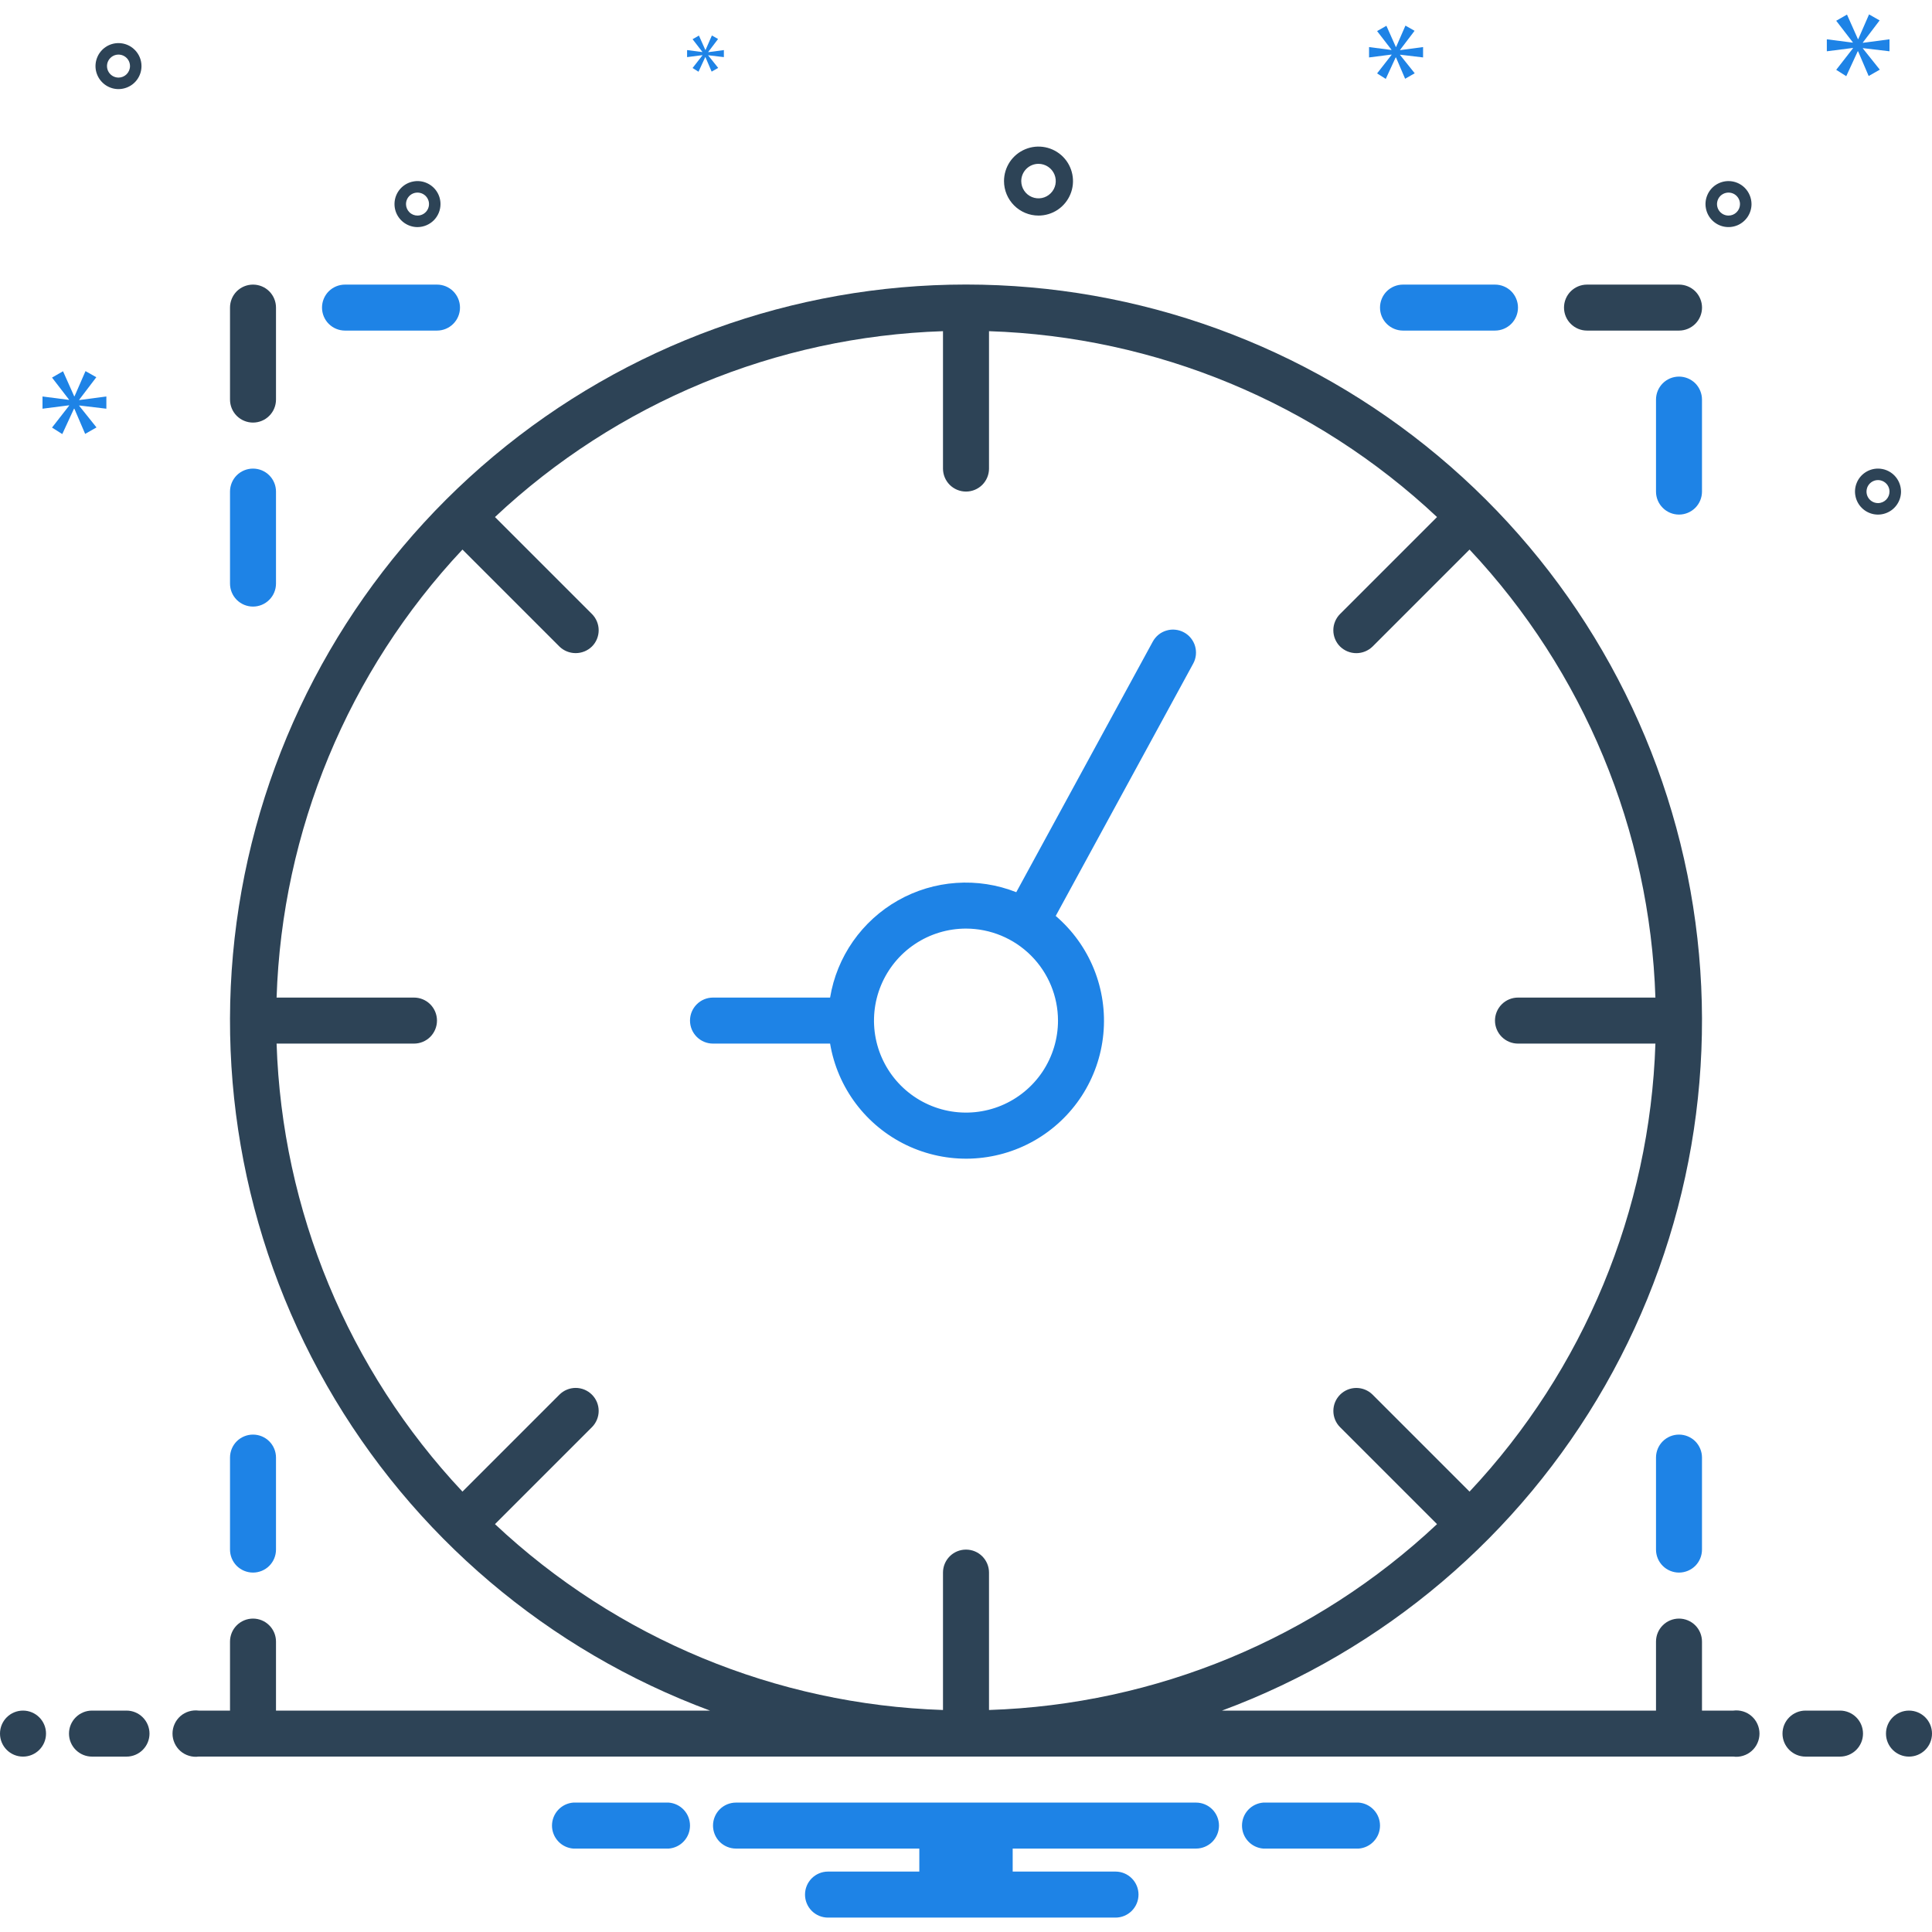 <svg width="55" height="55" viewBox="0 0 55 55" fill="none" xmlns="http://www.w3.org/2000/svg">
<g clip-path="url(#clip0_774_1236)">
<path d="M33.706 18.003C33.631 17.962 33.548 17.936 33.462 17.927C33.377 17.917 33.29 17.925 33.208 17.95C33.125 17.974 33.048 18.014 32.981 18.068C32.915 18.122 32.859 18.189 32.818 18.264L28.931 25.399C28.387 25.184 27.803 25.094 27.221 25.135C26.638 25.175 26.072 25.346 25.564 25.633C25.056 25.921 24.619 26.319 24.284 26.797C23.949 27.276 23.726 27.823 23.631 28.399H20.298C20.124 28.399 19.957 28.468 19.835 28.591C19.712 28.714 19.643 28.88 19.643 29.054C19.643 29.228 19.712 29.394 19.835 29.517C19.957 29.64 20.124 29.709 20.298 29.709H23.631C23.735 30.331 23.988 30.919 24.368 31.423C24.748 31.927 25.244 32.331 25.813 32.603C26.383 32.874 27.009 33.005 27.64 32.983C28.271 32.96 28.887 32.787 29.436 32.476C29.985 32.165 30.451 31.727 30.795 31.198C31.139 30.668 31.35 30.064 31.41 29.436C31.471 28.808 31.379 28.174 31.143 27.589C30.907 27.004 30.533 26.485 30.054 26.075L33.968 18.891C34.009 18.816 34.035 18.733 34.044 18.647C34.053 18.562 34.045 18.475 34.021 18.393C33.997 18.31 33.956 18.233 33.902 18.166C33.848 18.099 33.782 18.044 33.706 18.003ZM30.119 29.054C30.119 29.572 29.965 30.078 29.678 30.509C29.39 30.94 28.981 31.275 28.502 31.474C28.024 31.672 27.497 31.724 26.989 31.623C26.481 31.522 26.014 31.272 25.648 30.906C25.282 30.54 25.032 30.073 24.931 29.565C24.83 29.057 24.882 28.53 25.08 28.052C25.279 27.573 25.614 27.164 26.045 26.876C26.476 26.588 26.982 26.435 27.5 26.435C28.194 26.436 28.86 26.712 29.351 27.203C29.842 27.694 30.118 28.36 30.119 29.054ZM39.94 9.411H42.559C42.733 9.411 42.9 9.342 43.023 9.219C43.145 9.097 43.214 8.93 43.214 8.756C43.214 8.583 43.145 8.416 43.023 8.293C42.9 8.171 42.733 8.102 42.559 8.102H39.94C39.767 8.102 39.6 8.171 39.477 8.293C39.355 8.416 39.286 8.583 39.286 8.756C39.286 8.93 39.355 9.097 39.477 9.219C39.6 9.342 39.767 9.411 39.94 9.411Z" fill="#1E83E6"/>
<path d="M45.179 9.411H47.798C47.971 9.411 48.138 9.342 48.261 9.219C48.383 9.097 48.453 8.93 48.453 8.756C48.453 8.583 48.383 8.416 48.261 8.293C48.138 8.171 47.971 8.102 47.798 8.102H45.179C45.005 8.102 44.839 8.171 44.716 8.293C44.593 8.416 44.524 8.583 44.524 8.756C44.524 8.93 44.593 9.097 44.716 9.219C44.839 9.342 45.005 9.411 45.179 9.411Z" fill="#2D4356"/>
<path d="M47.798 10.721C47.624 10.721 47.457 10.79 47.335 10.912C47.212 11.035 47.143 11.202 47.143 11.376V13.995C47.143 14.168 47.212 14.335 47.335 14.457C47.457 14.58 47.624 14.649 47.798 14.649C47.971 14.649 48.138 14.58 48.261 14.457C48.383 14.335 48.452 14.168 48.452 13.995V11.376C48.452 11.202 48.383 11.035 48.261 10.912C48.138 10.79 47.971 10.721 47.798 10.721Z" fill="#1E83E6"/>
<path d="M7.202 12.03C7.376 12.03 7.543 11.961 7.665 11.838C7.788 11.716 7.857 11.549 7.857 11.375V8.756C7.857 8.583 7.788 8.416 7.665 8.293C7.543 8.171 7.376 8.102 7.202 8.102C7.029 8.102 6.862 8.171 6.739 8.293C6.617 8.416 6.548 8.583 6.548 8.756V11.375C6.548 11.549 6.617 11.716 6.739 11.838C6.862 11.961 7.029 12.03 7.202 12.03Z" fill="#2D4356"/>
<path d="M7.202 17.268C7.376 17.268 7.543 17.199 7.665 17.076C7.788 16.954 7.857 16.787 7.857 16.613V13.994C7.857 13.821 7.788 13.654 7.665 13.531C7.543 13.409 7.376 13.34 7.202 13.34C7.029 13.34 6.862 13.409 6.739 13.531C6.617 13.654 6.548 13.821 6.548 13.994V16.613C6.548 16.787 6.617 16.954 6.739 17.076C6.862 17.199 7.029 17.268 7.202 17.268ZM9.821 9.411H12.441C12.614 9.411 12.781 9.342 12.903 9.219C13.026 9.097 13.095 8.93 13.095 8.756C13.095 8.583 13.026 8.416 12.903 8.293C12.781 8.171 12.614 8.102 12.441 8.102H9.821C9.648 8.102 9.481 8.171 9.358 8.293C9.236 8.416 9.167 8.583 9.167 8.756C9.167 8.93 9.236 9.097 9.358 9.219C9.481 9.342 9.648 9.411 9.821 9.411ZM7.202 40.84C7.029 40.84 6.862 40.909 6.739 41.031C6.617 41.154 6.548 41.321 6.548 41.494V44.114C6.548 44.287 6.617 44.454 6.739 44.577C6.862 44.699 7.029 44.768 7.202 44.768C7.376 44.768 7.543 44.699 7.665 44.577C7.788 44.454 7.857 44.287 7.857 44.114V41.494C7.857 41.321 7.788 41.154 7.665 41.031C7.543 40.909 7.376 40.84 7.202 40.84ZM47.798 40.84C47.624 40.84 47.457 40.909 47.335 41.031C47.212 41.154 47.143 41.321 47.143 41.494V44.114C47.143 44.287 47.212 44.454 47.335 44.577C47.457 44.699 47.624 44.768 47.798 44.768C47.971 44.768 48.138 44.699 48.261 44.577C48.383 44.454 48.452 44.287 48.452 44.114V41.494C48.452 41.321 48.383 41.154 48.261 41.031C48.138 40.909 47.971 40.84 47.798 40.84ZM38.681 51.316H35.962C35.797 51.329 35.643 51.404 35.531 51.525C35.419 51.646 35.357 51.806 35.357 51.971C35.357 52.136 35.419 52.295 35.531 52.416C35.643 52.538 35.797 52.612 35.962 52.625H38.681C38.846 52.612 38.999 52.538 39.111 52.416C39.224 52.295 39.286 52.136 39.286 51.971C39.286 51.806 39.224 51.646 39.111 51.525C38.999 51.404 38.846 51.329 38.681 51.316ZM19.038 51.316H16.319C16.154 51.329 16 51.404 15.889 51.525C15.777 51.646 15.714 51.806 15.714 51.971C15.714 52.136 15.777 52.295 15.889 52.416C16 52.538 16.154 52.612 16.319 52.625H19.038C19.203 52.612 19.357 52.538 19.469 52.416C19.581 52.295 19.643 52.136 19.643 51.971C19.643 51.806 19.581 51.646 19.469 51.525C19.357 51.404 19.203 51.329 19.038 51.316ZM34.048 51.316H20.952C20.779 51.316 20.612 51.385 20.489 51.508C20.367 51.63 20.298 51.797 20.298 51.971C20.298 52.144 20.367 52.311 20.489 52.434C20.612 52.556 20.779 52.625 20.952 52.625H26.171V53.28H23.571C23.398 53.28 23.231 53.349 23.108 53.472C22.986 53.595 22.917 53.761 22.917 53.935C22.917 54.108 22.986 54.275 23.108 54.398C23.231 54.521 23.398 54.59 23.571 54.59H31.756C31.93 54.59 32.096 54.521 32.219 54.398C32.342 54.275 32.411 54.108 32.411 53.935C32.411 53.761 32.342 53.595 32.219 53.472C32.096 53.349 31.93 53.28 31.756 53.28H28.829V52.625H34.048C34.221 52.625 34.388 52.556 34.511 52.434C34.633 52.311 34.702 52.144 34.702 51.971C34.702 51.797 34.633 51.63 34.511 51.508C34.388 51.385 34.221 51.316 34.048 51.316Z" fill="#1E83E6"/>
<path d="M0.655 50.007C1.016 50.007 1.31 49.714 1.31 49.352C1.31 48.99 1.016 48.697 0.655 48.697C0.293 48.697 0 48.99 0 49.352C0 49.714 0.293 50.007 0.655 50.007Z" fill="#2D4356"/>
<path d="M3.601 48.697H2.619C2.445 48.697 2.279 48.766 2.156 48.889C2.033 49.012 1.964 49.178 1.964 49.352C1.964 49.526 2.033 49.692 2.156 49.815C2.279 49.938 2.445 50.007 2.619 50.007H3.601C3.775 50.007 3.941 49.938 4.064 49.815C4.187 49.692 4.256 49.526 4.256 49.352C4.256 49.178 4.187 49.012 4.064 48.889C3.941 48.766 3.775 48.697 3.601 48.697ZM52.381 48.697H51.399C51.225 48.697 51.059 48.766 50.936 48.889C50.813 49.012 50.744 49.178 50.744 49.352C50.744 49.526 50.813 49.692 50.936 49.815C51.059 49.938 51.225 50.007 51.399 50.007H52.381C52.555 50.007 52.721 49.938 52.844 49.815C52.967 49.692 53.036 49.526 53.036 49.352C53.036 49.178 52.967 49.012 52.844 48.889C52.721 48.766 52.555 48.697 52.381 48.697Z" fill="#2D4356"/>
<path d="M54.345 50.007C54.707 50.007 55 49.714 55 49.352C55 48.99 54.707 48.697 54.345 48.697C53.984 48.697 53.69 48.99 53.69 49.352C53.69 49.714 53.984 50.007 54.345 50.007Z" fill="#2D4356"/>
<path d="M49.343 48.697H48.452V46.733C48.452 46.559 48.383 46.392 48.261 46.27C48.138 46.147 47.971 46.078 47.798 46.078C47.624 46.078 47.457 46.147 47.335 46.27C47.212 46.392 47.143 46.559 47.143 46.733V48.697H34.788C39.396 46.987 43.256 43.712 45.694 39.444C48.131 35.177 48.991 30.188 48.123 25.351C47.254 20.513 44.713 16.135 40.943 12.982C37.173 9.828 32.415 8.1 27.5 8.1C22.585 8.1 17.827 9.828 14.057 12.982C10.287 16.135 7.746 20.513 6.877 25.351C6.009 30.188 6.869 35.177 9.306 39.444C11.744 43.712 15.604 46.987 20.212 48.697H7.857V46.733C7.857 46.559 7.788 46.392 7.665 46.27C7.543 46.147 7.376 46.078 7.202 46.078C7.029 46.078 6.862 46.147 6.739 46.27C6.617 46.392 6.548 46.559 6.548 46.733V48.697H5.657C5.564 48.685 5.469 48.693 5.379 48.72C5.289 48.747 5.206 48.793 5.135 48.855C5.065 48.917 5.008 48.994 4.97 49.079C4.931 49.165 4.911 49.258 4.911 49.352C4.911 49.446 4.931 49.538 4.97 49.624C5.008 49.709 5.065 49.786 5.135 49.848C5.206 49.91 5.289 49.956 5.379 49.983C5.469 50.011 5.564 50.019 5.657 50.006H49.343C49.436 50.019 49.531 50.011 49.621 49.983C49.711 49.956 49.794 49.91 49.864 49.848C49.935 49.786 49.992 49.709 50.03 49.624C50.069 49.538 50.089 49.446 50.089 49.352C50.089 49.258 50.069 49.165 50.03 49.079C49.992 48.994 49.935 48.917 49.864 48.855C49.794 48.793 49.711 48.747 49.621 48.72C49.531 48.693 49.436 48.685 49.343 48.697ZM16.851 39.703C16.79 39.642 16.718 39.594 16.639 39.561C16.559 39.528 16.474 39.511 16.388 39.511C16.302 39.511 16.217 39.528 16.138 39.561C16.058 39.594 15.986 39.642 15.925 39.703L13.165 42.463C9.91 38.996 8.029 34.462 7.874 29.709H11.786C11.959 29.709 12.126 29.64 12.249 29.517C12.371 29.394 12.44 29.228 12.44 29.054C12.44 28.88 12.371 28.714 12.249 28.591C12.126 28.468 11.959 28.399 11.786 28.399H7.874C8.029 23.646 9.91 19.112 13.165 15.645L15.925 18.405C16.049 18.526 16.215 18.593 16.388 18.593C16.561 18.593 16.727 18.526 16.851 18.405C16.912 18.345 16.96 18.272 16.993 18.193C17.026 18.113 17.043 18.028 17.043 17.942C17.043 17.856 17.026 17.771 16.993 17.692C16.96 17.612 16.912 17.54 16.851 17.479L14.091 14.719C17.558 11.464 22.092 9.583 26.845 9.428V13.34C26.845 13.513 26.914 13.68 27.037 13.803C27.16 13.925 27.326 13.994 27.5 13.994C27.674 13.994 27.84 13.925 27.963 13.803C28.086 13.68 28.155 13.513 28.155 13.34V9.428C32.908 9.583 37.442 11.464 40.909 14.719L38.149 17.479C38.088 17.54 38.04 17.612 38.007 17.692C37.974 17.771 37.957 17.856 37.957 17.942C37.957 18.028 37.974 18.113 38.007 18.193C38.04 18.272 38.088 18.345 38.149 18.405C38.273 18.526 38.439 18.594 38.612 18.594C38.785 18.594 38.951 18.526 39.075 18.405L41.835 15.645C45.09 19.112 46.971 23.646 47.126 28.399H43.214C43.041 28.399 42.874 28.468 42.751 28.591C42.629 28.714 42.559 28.88 42.559 29.054C42.559 29.228 42.629 29.394 42.751 29.517C42.874 29.64 43.041 29.709 43.214 29.709H47.126C46.971 34.462 45.09 38.996 41.835 42.463L39.075 39.703C38.952 39.58 38.785 39.512 38.612 39.512C38.439 39.512 38.272 39.581 38.15 39.703C38.027 39.826 37.958 39.992 37.958 40.166C37.958 40.339 38.026 40.506 38.149 40.629L40.909 43.389C37.442 46.644 32.908 48.525 28.155 48.68V44.768C28.155 44.595 28.086 44.428 27.963 44.305C27.84 44.182 27.674 44.114 27.5 44.114C27.326 44.114 27.16 44.182 27.037 44.305C26.914 44.428 26.845 44.595 26.845 44.768V48.68C22.092 48.525 17.558 46.644 14.091 43.389L16.851 40.629C16.912 40.568 16.96 40.495 16.993 40.416C17.026 40.337 17.043 40.252 17.043 40.166C17.043 40.08 17.026 39.994 16.993 39.915C16.96 39.836 16.912 39.763 16.851 39.703ZM29.564 6.137C29.758 6.137 29.948 6.08 30.11 5.972C30.271 5.864 30.397 5.71 30.471 5.531C30.546 5.352 30.565 5.154 30.527 4.964C30.489 4.773 30.396 4.598 30.259 4.461C30.121 4.323 29.946 4.23 29.756 4.192C29.565 4.154 29.368 4.173 29.188 4.248C29.009 4.322 28.855 4.448 28.747 4.609C28.64 4.771 28.582 4.961 28.582 5.155C28.582 5.416 28.686 5.665 28.87 5.849C29.054 6.033 29.304 6.137 29.564 6.137ZM29.564 4.664C29.661 4.664 29.756 4.693 29.837 4.747C29.918 4.801 29.98 4.877 30.018 4.967C30.055 5.057 30.065 5.156 30.046 5.251C30.027 5.346 29.98 5.434 29.911 5.502C29.843 5.571 29.755 5.618 29.66 5.637C29.564 5.656 29.466 5.646 29.376 5.609C29.286 5.572 29.21 5.509 29.156 5.428C29.102 5.347 29.073 5.252 29.073 5.155C29.073 5.025 29.125 4.9 29.217 4.808C29.309 4.716 29.434 4.664 29.564 4.664ZM53.463 13.34C53.333 13.34 53.207 13.378 53.099 13.45C52.991 13.522 52.907 13.624 52.858 13.744C52.808 13.864 52.795 13.995 52.821 14.122C52.846 14.249 52.908 14.366 53 14.457C53.091 14.549 53.208 14.611 53.335 14.637C53.462 14.662 53.594 14.649 53.713 14.599C53.833 14.55 53.935 14.466 54.007 14.358C54.079 14.251 54.118 14.124 54.118 13.994C54.117 13.821 54.048 13.654 53.926 13.532C53.803 13.409 53.636 13.34 53.463 13.34ZM53.463 14.322C53.398 14.322 53.335 14.303 53.281 14.267C53.227 14.231 53.185 14.18 53.16 14.12C53.136 14.06 53.129 13.994 53.142 13.931C53.154 13.867 53.185 13.809 53.231 13.763C53.277 13.717 53.335 13.686 53.399 13.673C53.462 13.661 53.528 13.667 53.588 13.692C53.648 13.717 53.699 13.759 53.735 13.812C53.771 13.866 53.79 13.93 53.79 13.994C53.79 14.081 53.756 14.164 53.694 14.226C53.633 14.287 53.55 14.322 53.463 14.322ZM3.374 1.227C3.244 1.227 3.117 1.265 3.01 1.337C2.902 1.409 2.818 1.511 2.769 1.631C2.719 1.75 2.706 1.882 2.731 2.009C2.757 2.136 2.819 2.253 2.911 2.344C3.002 2.436 3.119 2.498 3.246 2.524C3.373 2.549 3.504 2.536 3.624 2.486C3.744 2.437 3.846 2.353 3.918 2.245C3.99 2.137 4.028 2.011 4.028 1.881C4.028 1.708 3.959 1.541 3.836 1.419C3.714 1.296 3.547 1.227 3.374 1.227ZM3.374 2.209C3.309 2.209 3.245 2.189 3.192 2.154C3.138 2.118 3.096 2.066 3.071 2.007C3.046 1.947 3.04 1.881 3.052 1.817C3.065 1.754 3.096 1.696 3.142 1.65C3.188 1.604 3.246 1.573 3.31 1.56C3.373 1.548 3.439 1.554 3.499 1.579C3.559 1.604 3.61 1.646 3.646 1.699C3.682 1.753 3.701 1.817 3.701 1.881C3.701 1.968 3.666 2.051 3.605 2.113C3.544 2.174 3.46 2.209 3.374 2.209ZM49.207 5.155C49.077 5.155 48.951 5.194 48.843 5.265C48.735 5.337 48.651 5.44 48.602 5.559C48.552 5.679 48.539 5.811 48.565 5.938C48.59 6.065 48.652 6.181 48.744 6.273C48.835 6.364 48.952 6.427 49.079 6.452C49.206 6.477 49.338 6.464 49.457 6.415C49.577 6.365 49.679 6.281 49.751 6.174C49.823 6.066 49.862 5.939 49.862 5.81C49.861 5.636 49.792 5.47 49.67 5.347C49.547 5.224 49.38 5.155 49.207 5.155ZM49.207 6.137C49.142 6.137 49.079 6.118 49.025 6.082C48.971 6.046 48.929 5.995 48.904 5.935C48.88 5.875 48.873 5.81 48.886 5.746C48.898 5.683 48.93 5.624 48.975 5.578C49.021 5.533 49.08 5.501 49.143 5.489C49.206 5.476 49.272 5.483 49.332 5.507C49.392 5.532 49.443 5.574 49.479 5.628C49.515 5.682 49.534 5.745 49.534 5.81C49.534 5.897 49.5 5.98 49.438 6.041C49.377 6.103 49.294 6.137 49.207 6.137ZM12.54 5.81C12.54 5.68 12.502 5.554 12.43 5.446C12.358 5.338 12.256 5.255 12.136 5.205C12.016 5.155 11.885 5.142 11.758 5.168C11.631 5.193 11.514 5.255 11.422 5.347C11.331 5.438 11.268 5.555 11.243 5.682C11.218 5.809 11.231 5.941 11.28 6.06C11.33 6.18 11.414 6.282 11.522 6.354C11.629 6.426 11.756 6.465 11.885 6.465C12.059 6.464 12.225 6.395 12.348 6.273C12.471 6.15 12.54 5.983 12.54 5.81ZM11.558 5.81C11.558 5.745 11.577 5.682 11.613 5.628C11.649 5.574 11.7 5.532 11.76 5.507C11.82 5.483 11.886 5.476 11.949 5.489C12.013 5.501 12.071 5.533 12.117 5.578C12.163 5.624 12.194 5.683 12.207 5.746C12.219 5.81 12.213 5.875 12.188 5.935C12.163 5.995 12.121 6.046 12.067 6.082C12.014 6.118 11.95 6.137 11.885 6.137C11.799 6.137 11.715 6.103 11.654 6.041C11.593 5.98 11.558 5.897 11.558 5.81Z" fill="#2D4356"/>
<path d="M2.255 11.379L2.742 10.739L2.434 10.565L2.122 11.281H2.112L1.794 10.569L1.481 10.749L1.963 11.374V11.384L1.21 11.287V11.635L1.968 11.538V11.548L1.481 12.172L1.773 12.357L2.106 11.635H2.117L2.424 12.352L2.747 12.168L2.255 11.553V11.543L3.028 11.635V11.287L2.255 11.389V11.379Z" fill="#1E83E6"/>
<path d="M19.997 1.576L19.716 1.936L19.885 2.042L20.077 1.626H20.082L20.259 2.039L20.445 1.933L20.162 1.579V1.573L20.607 1.626V1.426L20.162 1.485V1.479L20.442 1.11L20.266 1.01L20.085 1.423H20.08L19.897 1.013L19.716 1.116L19.994 1.476V1.482L19.56 1.426V1.626L19.997 1.57V1.576Z" fill="#1E83E6"/>
<path d="M53.79 1.46V1.119L53.032 1.219V1.209L53.509 0.581L53.208 0.41L52.901 1.113H52.891L52.58 0.415L52.273 0.591L52.745 1.204V1.214L52.006 1.119V1.46L52.75 1.365V1.375L52.273 1.988L52.559 2.169L52.886 1.46H52.896L53.197 2.164L53.514 1.983L53.032 1.38V1.37L53.79 1.46Z" fill="#1E83E6"/>
<path d="M39.858 1.419L40.27 0.877L40.01 0.729L39.745 1.336H39.736L39.468 0.734L39.203 0.885L39.611 1.414V1.423L38.974 1.34V1.635L39.615 1.553V1.562L39.203 2.09L39.45 2.246L39.732 1.635H39.741L40.001 2.242L40.274 2.086L39.858 1.566V1.557L40.512 1.635V1.34L39.858 1.427V1.419Z" fill="#1E83E6"/>
</g>
<defs>
<clipPath id="clip0_774_1236">
<rect width="55" height="55" fill="white"/>
</clipPath>
</defs>
</svg>
